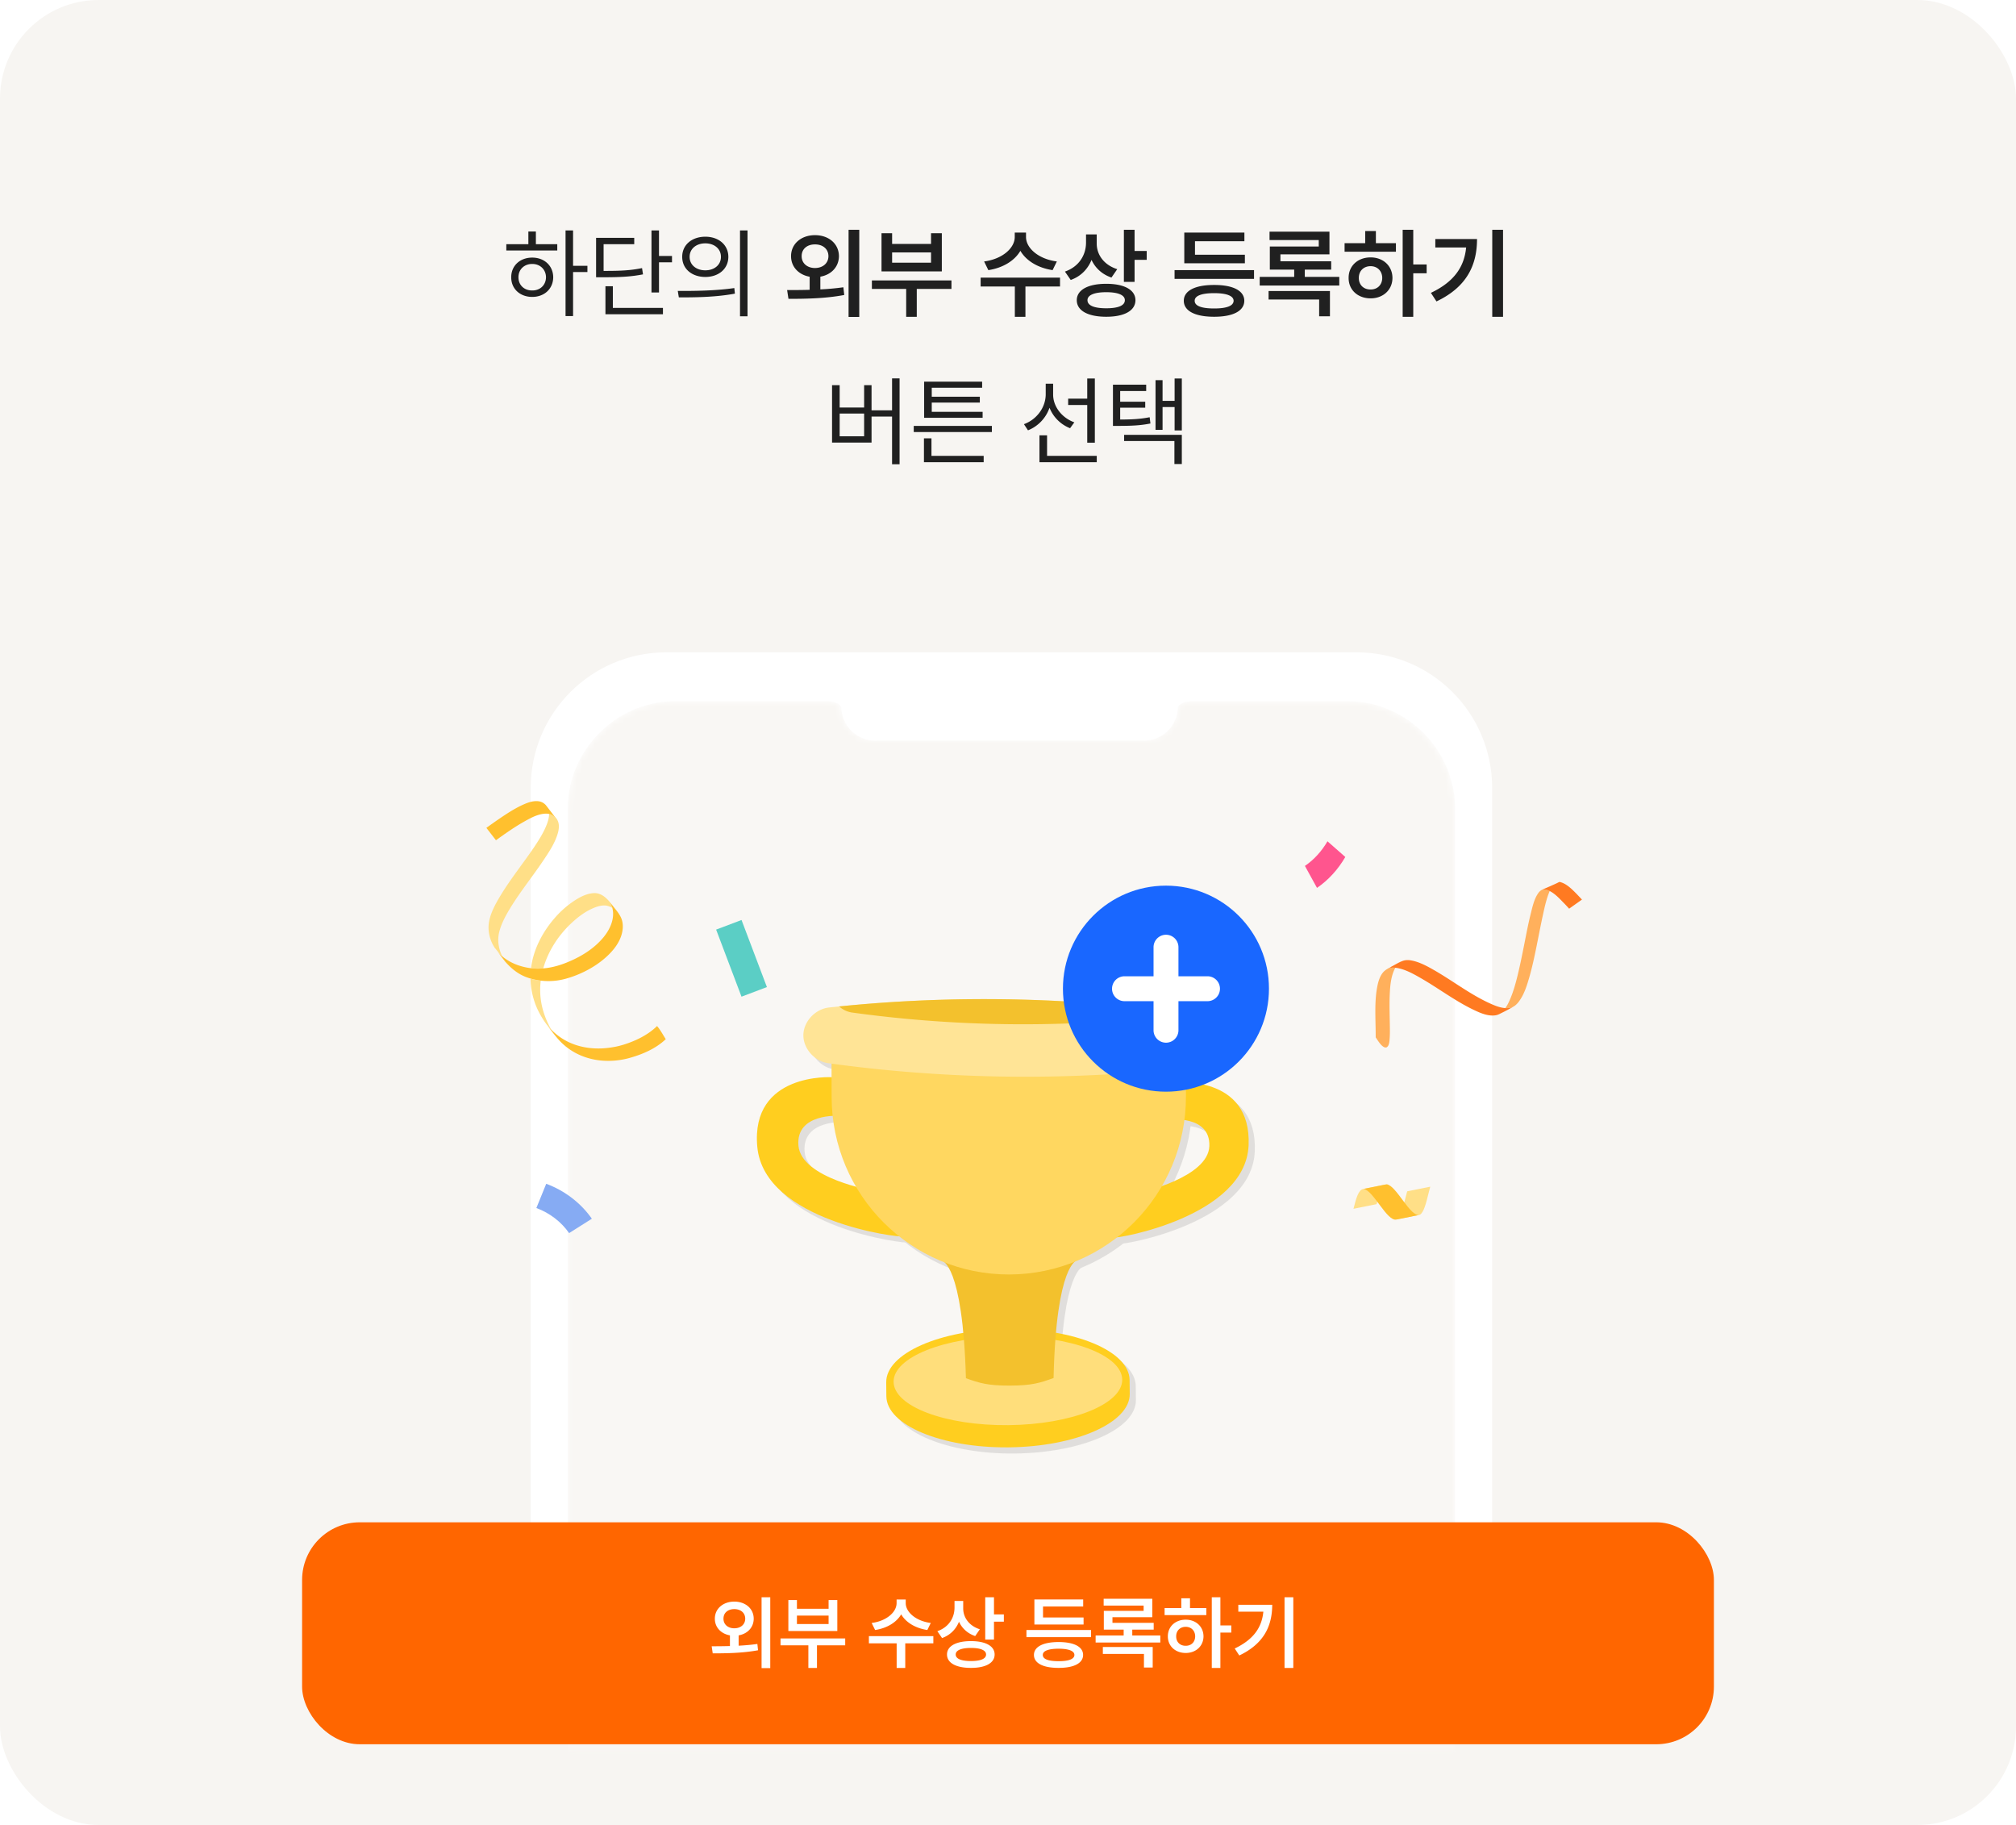 <svg width="327" height="296" viewBox="0 0 327 296" fill="none" xmlns="http://www.w3.org/2000/svg">
    <g clip-path="url(#d0js2clzta)">
        <rect width="327" height="296" rx="16" fill="#F7F5F2"/>
        <g filter="url(#ujpxefcfxb)">
            <path d="M86.082 129.992c0-12.146 9.846-21.992 21.992-21.992H220.04c12.146 0 21.992 9.846 21.992 21.992V284H86.082V129.992z" fill="#fff"/>
        </g>
        <mask id="b29tq4audc" style="mask-type:alpha" maskUnits="userSpaceOnUse" x="92" y="113" width="145" height="171">
            <path fill-rule="evenodd" clip-rule="evenodd" d="M109.674 113.714c-9.717 0-17.594 7.877-17.594 17.594v152.393h143.954V131.308c0-9.717-7.877-17.594-17.594-17.594H109.674zm26.792 1.122v-1.122h-2.399c1.325 0 2.399.503 2.399 1.122zm54.582-.327v.327c0-.619 1.075-1.122 2.4-1.122h-56.982v.795a5.499 5.499 0 0 0 5.498 5.498h43.586a5.498 5.498 0 0 0 5.498-5.498z" fill="#fff"/>
        </mask>
        <g filter="url(#q4si0nenbd)" mask="url(#b29tq4audc)">
            <path fill-rule="evenodd" clip-rule="evenodd" d="M109.674 113.714c-9.717 0-17.594 7.877-17.594 17.594V316h143.954V131.308c0-9.717-7.877-17.594-17.594-17.594H109.674zm26.792 1.143v-1.143h-2.399c1.325 0 2.399.512 2.399 1.143zm54.582-.231v.231c0-.631 1.075-1.143 2.4-1.143h-56.982v.912a5.499 5.499 0 0 0 5.498 5.498h43.586a5.498 5.498 0 0 0 5.498-5.498z" fill="#F9F7F4"/>
        </g>
        <g filter="url(#16ckpaghee)">
            <rect x="49" y="248" width="229" height="36" rx="9.355" fill="#F60"/>
            <path d="M123.529 271.649h1.41v-11.492h-1.41v11.492zm-3.721-5.31c1.445-.256 2.442-1.293 2.446-2.707-.004-1.63-1.333-2.765-3.151-2.77-1.805.005-3.156 1.14-3.151 2.77-.005 1.414 1.005 2.451 2.446 2.707v1.732a98.436 98.436 0 0 1-2.963.036l.171 1.15c2.029-.005 4.781-.023 7.348-.503l-.107-1.024c-.979.144-2.016.229-3.039.283v-1.674zm-2.456-2.707c-.009-.97.745-1.553 1.751-1.553 1.014 0 1.773.583 1.773 1.553 0 .947-.754 1.562-1.773 1.558-1.006.004-1.76-.611-1.751-1.558zm17.049-3.021v1.409h-5.136v-1.409h-1.391v5.023h7.941v-5.023h-1.414zm-5.136 3.887v-1.364h5.136v1.364h-5.136zm-2.662 2.335v1.117h4.516v3.672h1.396v-3.672h4.579v-1.117h-10.491zm19.573-3.906c.745 1.297 2.294 2.254 4.242 2.541l.557-1.14c-2.442-.315-4.063-1.778-4.063-3.219v-.588h-1.481v.588c0 1.45-1.616 2.904-4.045 3.219l.561 1.14c1.93-.287 3.475-1.244 4.229-2.541zm-5.239 3.537v1.163h4.503v3.995h1.396v-3.995h4.556v-1.163h-10.455zm20.29-6.307h-1.419v6.86h1.419v-2.9h1.602v-1.176h-1.602v-2.784zm-5.674 3.973c.494 1.064 1.387 1.903 2.626 2.321l.754-1.1c-1.764-.561-2.698-1.926-2.698-3.371v-1.217h-1.409v1.087c-.009 1.643-.934 3.169-2.784 3.811l.764 1.113c1.324-.471 2.248-1.427 2.747-2.644zm1.939 3.142c-2.397-.004-3.887.799-3.883 2.164-.004 1.387 1.486 2.182 3.883 2.177 2.37.005 3.838-.79 3.838-2.177 0-1.365-1.468-2.168-3.838-2.164zm0 3.232c-1.576-.004-2.478-.363-2.473-1.068-.005-.673.897-1.059 2.473-1.059 1.571 0 2.451.386 2.451 1.059 0 .705-.88 1.064-2.451 1.068zm11.69-7.065v-1.778h6.513v-1.144h-7.914v4.058h7.977v-1.136h-6.576zm-2.689 3.187h10.473v-1.154h-10.473v1.154zm5.212.795c-2.492 0-3.996.754-3.996 2.091 0 1.347 1.504 2.106 3.996 2.101 2.482.005 3.972-.754 3.977-2.101-.005-1.337-1.495-2.091-3.977-2.091zm0 3.106c-1.666 0-2.568-.341-2.559-1.015-.009-.65.893-1.005 2.559-1.01 1.647.005 2.558.36 2.567 1.01-.009.674-.92 1.015-2.567 1.015zm11.953-5.122h3.475v-1.095h-6.689v-.916h6.464v-2.99h-7.891v1.105h6.482v.857h-6.455v3.039h3.218v.956h-4.547v1.14h10.49v-1.14h-4.547v-.956zm1.894 3.941v2.209h1.419v-3.331h-8.085v1.122h6.666zm12.398-4.619v-4.57h-1.396v11.465h1.396v-5.732h1.769v-1.163h-1.769zm-6.338-4.408v1.594h-2.711v1.14h6.769v-1.14h-2.648v-1.594h-1.41zm.714 3.475c-1.675 0-2.905 1.117-2.896 2.702-.009 1.584 1.221 2.698 2.896 2.698 1.652 0 2.877-1.114 2.886-2.698-.009-1.585-1.234-2.702-2.886-2.702zm0 4.233c-.898.009-1.553-.588-1.544-1.531-.009-.929.646-1.544 1.544-1.544.884 0 1.526.615 1.535 1.544-.009.943-.651 1.54-1.535 1.531zm16.029 3.595h1.423v-11.465h-1.423v11.465zm-7.496-10.248v1.118h4.062c-.251 2.612-1.643 4.547-4.646 5.975l.741 1.131c4.013-1.908 5.337-4.808 5.342-8.224h-5.499z" fill="#fff"/>
        </g>
        <g opacity=".15" filter="url(#ytdcqqi2vf)" fill="#525252">
            <path d="M184.224 224.824c-.045-4.68-8.918-8.39-19.82-8.286-10.903.105-19.702 3.984-19.658 8.664l.022 2.26c.044 4.681 8.918 8.391 19.819 8.286 10.901-.104 19.703-3.983 19.659-8.663l-.022-2.261z"/>
            <path d="M183.028 224.765c.037 3.979-8.234 7.284-18.474 7.382-10.239.098-18.574-3.048-18.611-7.027-.038-3.978 8.233-7.283 18.473-7.381 10.239-.098 18.572 3.048 18.61 7.026h.002zM203.528 186.765c-.498 11.582-21.348 15.168-21.781 14.936-.433-.231 4.206-7.283 4.206-7.283s11.025-2.429 11.205-7.528c.18-5.098-6.526-4.291-6.526-4.291l.81-6.028s12.583-1.387 12.086 10.194zM135.968 175.714s-13.247-.807-12.133 11.294c1.114 12.101 23.127 14.78 23.568 14.514.442-.264-4.776-7.408-4.776-7.408s-11.667-1.974-12.117-7.303c-.45-5.329 6.613-4.829 6.613-4.829l-1.155-6.268z"/>
            <path d="m153.768 205.46 8.356-1.201-.001-.738 2.613.364 2.611-.376.002.738 8.362 1.162s-3.389.482-3.819 19.095c-2.17.786-3.492 1.223-7.105 1.231-3.613.009-4.936-.422-7.111-1.198-.518-18.609-3.908-19.077-3.908-19.077z"/>
            <path d="m193.349 172.773.014 6.03c.037 15.928-12.799 28.87-28.669 28.907-15.87.037-28.766-12.845-28.803-28.773l-.014-6.03 57.472-.134z"/>
            <path d="M196.646 169.821c-.031 2.136-1.848 4.15-4.062 4.446a234.007 234.007 0 0 1-57.342-.837c-2.204-.359-3.964-2.426-3.933-4.563.03-2.137 1.848-4.15 4.062-4.446a234 234 0 0 1 57.341.837c2.206.36 3.964 2.426 3.934 4.563z"/>
            <path d="M188.938 165.938a4.05 4.05 0 0 0 2.043-.919 234.143 234.143 0 0 0-53.873-.782 4.047 4.047 0 0 0 2.016.977 203.377 203.377 0 0 0 49.815.724h-.001z"/>
        </g>
        <path d="M183.224 223.824c-.045-4.68-8.918-8.39-19.82-8.286-10.903.105-19.702 3.984-19.658 8.664l.022 2.26c.044 4.681 8.918 8.391 19.819 8.286 10.901-.104 19.703-3.983 19.659-8.663l-.022-2.261z" fill="#FFCE1F"/>
        <path d="M182.028 223.765c.037 3.979-8.234 7.284-18.474 7.382-10.239.098-18.574-3.048-18.611-7.027-.038-3.978 8.233-7.283 18.473-7.381 10.239-.098 18.572 3.048 18.61 7.026h.002z" fill="#FFDE7B"/>
        <path d="M202.528 185.765c-.498 11.582-21.348 15.168-21.781 14.936-.433-.231 4.206-7.283 4.206-7.283s11.025-2.429 11.205-7.528c.18-5.098-6.526-4.291-6.526-4.291l.81-6.028s12.583-1.387 12.086 10.194zM134.968 174.714s-13.247-.807-12.133 11.294c1.114 12.101 23.127 14.78 23.568 14.514.442-.264-4.776-7.408-4.776-7.408s-11.667-1.974-12.117-7.303c-.45-5.329 6.613-4.829 6.613-4.829l-1.155-6.268z" fill="#FFCE1F"/>
        <path d="m152.768 204.46 8.356-1.201-.001-.738 2.613.364 2.611-.376.002.738 8.362 1.162s-3.389.482-3.819 19.095c-2.17.786-3.492 1.223-7.105 1.231-3.613.009-4.936-.422-7.111-1.198-.518-18.609-3.908-19.077-3.908-19.077z" fill="#F3C12D"/>
        <path d="m192.349 171.773.014 6.03c.037 15.928-12.799 28.87-28.669 28.907-15.87.037-28.766-12.845-28.803-28.773l-.014-6.03 57.472-.134z" fill="#FFD760"/>
        <path d="M195.646 168.821c-.031 2.136-1.848 4.15-4.062 4.446a234.007 234.007 0 0 1-57.342-.837c-2.204-.359-3.964-2.426-3.933-4.563.03-2.137 1.848-4.15 4.062-4.446a234 234 0 0 1 57.341.837c2.206.36 3.964 2.426 3.934 4.563z" fill="#FFE496"/>
        <path d="M187.938 164.938a4.05 4.05 0 0 0 2.043-.919 234.143 234.143 0 0 0-53.873-.782 4.047 4.047 0 0 0 2.016.977 203.377 203.377 0 0 0 49.815.724h-.001z" fill="#F3C12D"/>
        <circle cx="189.12" cy="160.354" r="16.709" fill="#1967FF"/>
        <path d="M187.108 153.63a2.02 2.02 0 0 1 4.04 0v13.466a2.02 2.02 0 0 1-4.04 0V153.63z" fill="#fff"/>
        <path d="M195.861 158.343a2.02 2.02 0 1 1 0 4.04h-13.466a2.02 2.02 0 0 1 0-4.04h13.466z" fill="#fff"/>
        <path d="M220.214 193.824c-.256.59-.45 1.33-.646 2.121-.015.037-.017.076-.032.113l3.752-.752s.016-.076.031-.113c.196-.778.391-1.531.646-2.121.234-.535.528-.907.875-.976l-3.751.752c-.348.07-.642.442-.875.976zM228.245 193.233c-.094.325-.184.671-.267 1.022-.196.791-.38 1.583-.621 2.244-.219.618-.487 1.099-.81 1.291l3.746-.759c.335-.191.591-.673.81-1.291.234-.668.424-1.453.621-2.244.083-.352.172-.697.267-1.022l-3.752.752.006.007z" fill="#FFDF87"/>
        <path d="M230.215 197.052c-.348.07-.761-.163-1.184-.568-.465-.44-.934-1.057-1.413-1.701-.492-.658-.965-1.308-1.445-1.831-.431-.482-.87-.824-1.25-.871-.553.109-3.198.643-3.751.753.379.046.811.395 1.249.871.468.522.953 1.173 1.445 1.83.486.651.954 1.268 1.414 1.701.422.406.836.638 1.183.569.554-.11 3.199-.643 3.752-.753z" fill="#FFC02E"/>
        <path d="M225.146 157.08a3.851 3.851 0 0 0-.574.394c-.83.745-1.097 2.023-1.267 3.078-.22 1.431-.234 2.887-.215 4.342.017 1.121.055 2.235.052 3.364.022.026.051.072.073.099.262.382 1.06 1.767 1.708 1.506a.805.805 0 0 0 .246-.256c.195-.363.213-.853.242-1.256.045-.662.035-1.314.025-1.967-.02-1.638-.089-3.28-.022-4.929.057-1.438.169-3.001.816-4.309.031-.069.055-.125.1-.188-.362-.045-.729-.041-1.07.09a.513.513 0 0 1-.134.04l.02-.008zM250.333 144.26l-.222.051c.734-.305 0 0 0 0-.271.162-.473.355-.575.51-.646.893-.937 2.11-1.194 3.176-.416 1.611-.722 3.236-1.042 4.856-.348 1.757-.696 3.514-1.119 5.254-.36 1.486-.775 2.981-1.419 4.357-.16.361-.368.717-.598 1.048.211.01.429.007.645-.03.128-.026.25-.039.37-.085.074-.017.12-.046.154-.048l.179-.103c.404-.236.734-.605.995-1.005.778-1.117 1.191-2.496 1.567-3.792.48-1.681.843-3.398 1.187-5.108.343-1.709.672-3.424 1.043-5.121.276-1.257.558-2.529 1.068-3.715-.167-.074-.32-.142-.499-.188a1.494 1.494 0 0 0-.54-.057z" fill="#FFB05C"/>
        <path d="m225.597 156.849-.458.245c.014.006.074-.017.135-.04.34-.131.707-.135 1.07-.09l.329.046c1.337.245 2.601.955 3.767 1.623 2.941 1.687 5.655 3.773 8.72 5.217 1.029.49 2.264 1.005 3.425.822.216-.037.41-.1.603-.197.04-.016.08-.031.106-.053a32.97 32.97 0 0 0 2.059-1.08c-.034.001-.074.017-.154.048a1.48 1.48 0 0 1-.37.085 2.92 2.92 0 0 1-.645.029c-.975-.05-1.968-.508-2.809-.898-3.066-1.444-5.788-3.55-8.728-5.238-1.167-.667-2.409-1.351-3.732-1.59-.46-.088-.943-.086-1.378.07l-.3.116c-.56.25-1.089.58-1.627.857l-.013.028zM256.59 145.892l-.815-.861c-.734-.741-1.584-1.634-2.612-1.941-.083-.037-.165-.04-.247-.043-.239.127-.578.292-1.051.497-.46.212-1.034.456-1.774.775a.536.536 0 0 1 .222-.051c.176-.021.361.011.54.057.165.04.332.114.498.188.807.392 1.522 1.141 2.114 1.753.357.358.707.729 1.051 1.115l2.062-1.462.012-.027z" fill="#FF7A21"/>
        <path d="M211.66 140.446c1.452-.988 2.716-2.369 3.66-3.995l2.893 2.544c-1.184 2.041-2.772 3.774-4.593 5.014l-1.959-3.562-.001-.001z" fill="#FF558E"/>
        <path d="m120.278 149.215-4.12 1.559 4.117 10.879 4.12-1.559-4.117-10.879z" fill="#5BCEC5"/>
        <path d="M92.311 199.998c-1.274-1.829-3.16-3.274-5.311-4.066L88.599 192c2.995 1.105 5.624 3.118 7.401 5.667L92.311 200v-.002z" fill="#86ABF3"/>
        <path d="M106.573 166.413s-.048.047-.065.071c-1.476 1.421-3.46 2.362-5.392 2.961-.479.144-.969.272-1.466.359-.691.126-1.39.21-2.08.241-2.72.105-5.423-.622-7.54-2.471a8.296 8.296 0 0 1-.614-.576c-.162-.173-.325-.345-.486-.53-.056-.076-.162-.172-.173-.188.382.501.763 1.016 1.158 1.519.443.55.9 1.089 1.422 1.557 1.788 1.626 4.027 2.485 6.34 2.669a12.889 12.889 0 0 0 4.605-.482c1.981-.565 4.024-1.457 5.567-2.868.047-.046.092-.08.14-.127-.47-.729-.865-1.501-1.428-2.15l.012.015z" fill="#FFC02E"/>
        <path d="M88.768 166.296a14.1 14.1 0 0 1-1.577-2.59 12.383 12.383 0 0 1-1.138-4.985c.54.161 1.09.27 1.657.342a12.125 12.125 0 0 0 .312 4.579 13.665 13.665 0 0 0 1.183 2.974 7.5 7.5 0 0 0 .225.384 16.797 16.797 0 0 1-.486-.53c-.056-.076-.163-.172-.174-.187l-.002.013zM80.325 153.843c-.908-1.306-1.302-2.992-.96-4.555.292-1.329.947-2.562 1.632-3.724 1.674-2.831 3.765-5.397 5.611-8.12.762-1.137 1.517-2.316 2.03-3.598.234-.57.426-1.227.427-1.86.131.02.246.064.373.11.102.042.201.097.285.164.073.051.158.117.23.169.036.032.072.064.118.111.094.095.172.201.24.292a.944.944 0 0 1 .085.147c.022.03.03.072.052.102.39.811.149 1.798-.146 2.601-.46 1.276-1.213 2.442-1.957 3.555-.905 1.371-1.882 2.691-2.848 4.026-.966 1.336-1.92 2.673-2.777 4.091-.713 1.172-1.383 2.417-1.73 3.75-.348 1.334-.14 2.737.458 3.956a5.409 5.409 0 0 1-.39-.367c-.093-.095-.184-.203-.276-.311-.147-.183-.296-.353-.429-.548l-.028.009zM99.017 146.493s.063.117.093.189c.06.13.109.259.157.387.016.07.046.141.065.198a3.367 3.367 0 0 0-.655-.3c-.858-.289-1.865.058-2.644.412-1.212.546-2.304 1.378-3.289 2.293-2.153 1.992-3.83 4.566-4.628 7.393-.653.05-1.312.046-1.987-.028.38-3.077 1.912-5.956 3.951-8.26a15.227 15.227 0 0 1 3.302-2.83c.876-.555 1.905-1.047 2.96-1.091 1.07-.042 1.87.629 2.535 1.401.022.031.043.074.076.119.02.044.043.074.077.119l-.013-.002z" fill="#FFDF87"/>
        <path d="M80.754 154.391c.091.108.185.202.276.31.13.127.258.254.39.368.035.032.083.066.119.098.395.328.824.607 1.272.849.91.486 1.899.795 2.91.96l.408.061a8.756 8.756 0 0 0 1.986.027c1.484-.114 2.935-.557 4.331-1.168 2.057-.89 4.035-2.155 5.466-3.905.924-1.14 1.637-2.58 1.524-4.077a4.692 4.692 0 0 0-.107-.634.803.803 0 0 0-.064-.198 4.95 4.95 0 0 0-.158-.387c-.031-.059-.061-.13-.093-.189a.67.67 0 0 0-.076-.119c-.034-.045-.054-.089-.076-.119.16.186.319.384.466.568.08.092.146.196.226.289.523.643 1.083 1.305 1.326 2.108.179.605.176 1.25.058 1.865-.303 1.663-1.442 3.08-2.669 4.174-1.8 1.614-4.145 2.811-6.462 3.46a10.5 10.5 0 0 1-4.109.315 10.324 10.324 0 0 1-1.657-.342 7.426 7.426 0 0 1-.552-.177c-1.43-.509-2.52-1.412-3.476-2.483-.011-.015-.035-.032-.047-.047a69.08 69.08 0 0 1-1.212-1.607zM88.648 130.727a1.59 1.59 0 0 0-.23-.263 1.936 1.936 0 0 0-1.041-.505c-.976-.133-1.966.284-2.834.693-1.26.605-2.44 1.384-3.608 2.178-.69.475-1.366.953-2.044 1.443l1.556 2.008c1.536-1.102 3.071-2.191 4.714-3.102.94-.532 1.992-1.088 3.083-1.194.26-.029.542-.027.804.026.131.019.246.063.373.109.102.042.201.098.285.164.073.051.157.118.23.169.036.032.072.064.118.112.023.03.058.062.08.092l-1.486-1.93z" fill="#FFC02E"/>
        <path d="M92.953 37.375h-1.219v13.89h1.22v-7.14h2.327v-1.016h-2.328v-5.734zm-10.828 3.25h8.266v-1.016h-3.47v-2.062h-1.218v2.062h-3.578v1.016zm.797 4.344c-.008 1.883 1.43 3.187 3.406 3.187 1.961 0 3.39-1.304 3.406-3.187-.015-1.875-1.445-3.188-3.406-3.188-1.976 0-3.414 1.313-3.406 3.188zm1.172 0c-.008-1.258.937-2.164 2.234-2.157 1.281-.007 2.219.899 2.234 2.157-.015 1.265-.953 2.156-2.234 2.14-1.297.016-2.242-.875-2.234-2.14zm22.797-7.594h-1.219v10.063h1.219v-4.891H109v-1.031h-2.109v-4.141zm-10.204 7.594h1.079c2.922 0 4.578-.094 6.531-.469l-.156-1.016c-1.86.375-3.446.461-6.235.453V39.61h4.969v-1.03h-6.188v6.39zm1.516 6h9.328v-1.032h-8.125v-3.515h-1.203v4.547zm16.203-12.578c-2.195.007-3.758 1.336-3.75 3.265-.008 1.938 1.555 3.258 3.75 3.266 2.18-.008 3.727-1.328 3.735-3.266-.008-1.93-1.555-3.258-3.735-3.265zm-4.468 8.797.171 1.046c2.5 0 5.914-.015 9.094-.609l-.094-.906c-3.07.453-6.609.476-9.171.468zm1.921-5.532c-.007-1.289 1.063-2.187 2.547-2.187 1.469 0 2.539.898 2.532 2.187.007 1.297-1.063 2.188-2.532 2.188-1.484 0-2.554-.89-2.547-2.188zm8.172 9.64h1.219V37.376h-1.219v13.922zm12.157-13.155c-2.219 0-3.883 1.398-3.876 3.406-.007 1.742 1.243 3.023 3.016 3.336v2.125c-1.32.039-2.578.039-3.656.039l.219 1.422c2.492 0 5.882-.024 9.047-.625l-.141-1.25a41.197 41.197 0 0 1-3.735.343v-2.062c1.782-.313 3-1.594 3.016-3.328-.016-2.008-1.648-3.406-3.89-3.406zm-2.157 3.406c-.008-1.188.922-1.914 2.157-1.906 1.25-.008 2.179.718 2.187 1.906-.008 1.164-.93 1.922-2.187 1.922-1.235 0-2.165-.758-2.157-1.922zm7.61 9.86h1.734V37.265h-1.734v14.14zm16.687-5.923h-12.906v1.375h5.562v4.532h1.719v-4.532h5.625v-1.375zm-11.344-1.468h9.782v-6.188h-1.75v1.734h-6.313v-1.734h-1.719v6.188zm1.719-1.407v-1.672h6.313v1.672h-6.313zm21.719-4.172v-.718h-1.828v.718c0 1.79-1.985 3.579-4.969 3.97l.687 1.406c2.376-.36 4.274-1.54 5.196-3.133.922 1.593 2.828 2.773 5.226 3.133l.688-1.407c-3.016-.39-5.008-2.195-5-3.968zm-7.36 8.032h5.547v4.922h1.719v-4.922h5.61V45.03h-12.876v1.438zm18.829-6.953v-1.5h-1.735v1.343c-.008 2.016-1.148 3.899-3.422 4.688l.938 1.36c1.625-.571 2.766-1.75 3.375-3.25.617 1.312 1.711 2.343 3.234 2.859l.938-1.36c-2.18-.687-3.328-2.367-3.328-4.14zm-3.235 9.172c0 1.71 1.836 2.687 4.782 2.687 2.921 0 4.726-.977 4.734-2.688-.008-1.671-1.813-2.664-4.734-2.656-2.946-.008-4.782.985-4.782 2.657zm1.735 0c0-.829 1.109-1.297 3.047-1.297 1.929 0 3.015.468 3.015 1.297 0 .874-1.086 1.312-3.015 1.312-1.938 0-3.047-.438-3.047-1.313zm5.906-2.97h1.734v-3.577H186v-1.438h-1.969v-3.437h-1.734v8.453zm21.109-1.906h-12.89v1.422h12.89v-1.422zm-11.39 4.97c0 1.663 1.851 2.593 4.922 2.593 3.046 0 4.882-.93 4.89-2.594-.008-1.64-1.844-2.57-4.89-2.562-3.071-.008-4.922.922-4.922 2.562zm.078-6.079h9.828v-1.39h-8.094v-2.188h8.016v-1.406h-9.75v4.984zm1.687 6.078c-.008-.797 1.102-1.234 3.157-1.234 2.023 0 3.14.437 3.156 1.234-.016.836-1.133 1.25-3.156 1.25-2.055 0-3.165-.414-3.157-1.25zm23.453-3.875h-5.593v-1.172h4.281v-1.359h-8.234V41.25h7.953v-3.672h-9.719v1.36h7.984v1.046h-7.937v3.75h3.953v1.172h-5.594v1.407h12.906v-1.407zm-11.468 3.672h8.203v2.719h1.75v-4.094h-9.953v1.375zm23.468-11.312h-1.718V51.39h1.718v-7.063h2.172v-1.437h-2.172v-5.625zm-11.14 3.562h8.328v-1.39h-3.25v-1.97h-1.734v1.97h-3.344v1.39zm.656 4.25c-.016 1.945 1.5 3.313 3.562 3.313 2.032 0 3.54-1.368 3.547-3.313-.007-1.953-1.515-3.336-3.547-3.328-2.062-.008-3.578 1.375-3.562 3.328zm1.656 0c-.008-1.148.797-1.906 1.906-1.906 1.086 0 1.876.758 1.891 1.906-.015 1.149-.805 1.883-1.891 1.875-1.109.008-1.914-.726-1.906-1.875zm23.391-7.812h-1.75V51.39h1.75V37.266zM232.094 47.5l.906 1.39c4.945-2.35 6.578-5.921 6.578-10.124h-6.766v1.375h5c-.312 3.21-2.015 5.601-5.718 7.359zm-86.18 13.875h-1.219v5.172h-3.328v-4.078h-1.203v3.625h-3.969v-3.625h-1.234v9.312h6.406v-4.219h3.328v7.735h1.219V61.375zm-9.719 9.39v-3.687h3.969v3.688h-3.969zm24.688-1.687h-12.672v1h12.672v-1zm-11.016 5.89h9.688v-1.03h-8.469v-2.844h-1.219v3.875zm.031-7.202h9.485v-.97h-8.25v-1.5h7.797v-.952h-7.797V62.89h8.172v-.985h-9.407v5.86zM170.82 64v-1.766h-1.203v1.72c-.008 2.132-1.445 4.077-3.531 4.843l.656 1a6.086 6.086 0 0 0 3.492-3.664 5.91 5.91 0 0 0 3.336 3.32l.688-.953c-2.031-.734-3.438-2.563-3.438-4.5zm-2.218 10.969h9.296v-1.031h-8.062v-3.329h-1.234v4.36zm4.656-9.281h3.094v6.109h1.234V61.39h-1.234v3.265h-3.094v1.031zm12.656-3.297h-5.391v6.687h.875c2.258-.008 3.571-.07 5.204-.39l-.125-1.016c-1.493.289-2.758.367-4.782.375v-1.922h4.063v-.969h-4.063v-1.734h4.219V62.39zm-3.578 9.14h8.156v3.735h1.203V70.53h-9.359v1zm5.094-1.812h1.14v-3.703h1.953v3.796h1.172v-8.421h-1.172v3.625h-1.953v-3.36h-1.14v8.063z" fill="#202020"/>
    </g>
    <defs>
        <filter id="ujpxefcfxb" x="81.684" y="101.402" width="164.746" height="184.797" filterUnits="userSpaceOnUse" color-interpolation-filters="sRGB">
            <feFlood flood-opacity="0" result="BackgroundImageFix"/>
            <feColorMatrix in="SourceAlpha" values="0 0 0 0 0 0 0 0 0 0 0 0 0 0 0 0 0 0 127 0" result="hardAlpha"/>
            <feOffset dy="-2.199"/>
            <feGaussianBlur stdDeviation="2.199"/>
            <feComposite in2="hardAlpha" operator="out"/>
            <feColorMatrix values="0 0 0 0 0.517 0 0 0 0 0.406 0 0 0 0 0.332 0 0 0 0.1 0"/>
            <feBlend in2="BackgroundImageFix" result="effect1_dropShadow_8359_173804"/>
            <feBlend in="SourceGraphic" in2="effect1_dropShadow_8359_173804" result="shape"/>
        </filter>
        <filter id="q4si0nenbd" x="92.081" y="113.714" width="143.953" height="202.286" filterUnits="userSpaceOnUse" color-interpolation-filters="sRGB">
            <feFlood flood-opacity="0" result="BackgroundImageFix"/>
            <feBlend in="SourceGraphic" in2="BackgroundImageFix" result="shape"/>
            <feColorMatrix in="SourceAlpha" values="0 0 0 0 0 0 0 0 0 0 0 0 0 0 0 0 0 0 127 0" result="hardAlpha"/>
            <feOffset/>
            <feGaussianBlur stdDeviation=".825"/>
            <feComposite in2="hardAlpha" operator="arithmetic" k2="-1" k3="1"/>
            <feColorMatrix values="0 0 0 0 0 0 0 0 0 0 0 0 0 0 0 0 0 0 0.08 0"/>
            <feBlend in2="shape" result="effect1_innerShadow_8359_173804"/>
        </filter>
        <filter id="16ckpaghee" x="46.811" y="244.716" width="233.378" height="40.378" filterUnits="userSpaceOnUse" color-interpolation-filters="sRGB">
            <feFlood flood-opacity="0" result="BackgroundImageFix"/>
            <feColorMatrix in="SourceAlpha" values="0 0 0 0 0 0 0 0 0 0 0 0 0 0 0 0 0 0 127 0" result="hardAlpha"/>
            <feOffset dy="-1.095"/>
            <feGaussianBlur stdDeviation="1.095"/>
            <feComposite in2="hardAlpha" operator="out"/>
            <feColorMatrix values="0 0 0 0 0 0 0 0 0 0 0 0 0 0 0 0 0 0 0.06 0"/>
            <feBlend in2="BackgroundImageFix" result="effect1_dropShadow_8359_173804"/>
            <feBlend in="SourceGraphic" in2="effect1_dropShadow_8359_173804" result="shape"/>
        </filter>
        <filter id="ytdcqqi2vf" x="119.768" y="159.049" width="87.774" height="80.702" filterUnits="userSpaceOnUse" color-interpolation-filters="sRGB">
            <feFlood flood-opacity="0" result="BackgroundImageFix"/>
            <feBlend in="SourceGraphic" in2="BackgroundImageFix" result="shape"/>
            <feGaussianBlur stdDeviation="2" result="effect1_foregroundBlur_8359_173804"/>
        </filter>
        <clipPath id="d0js2clzta">
            <rect width="327" height="296" rx="16" fill="#fff"/>
        </clipPath>
    </defs>
</svg>
